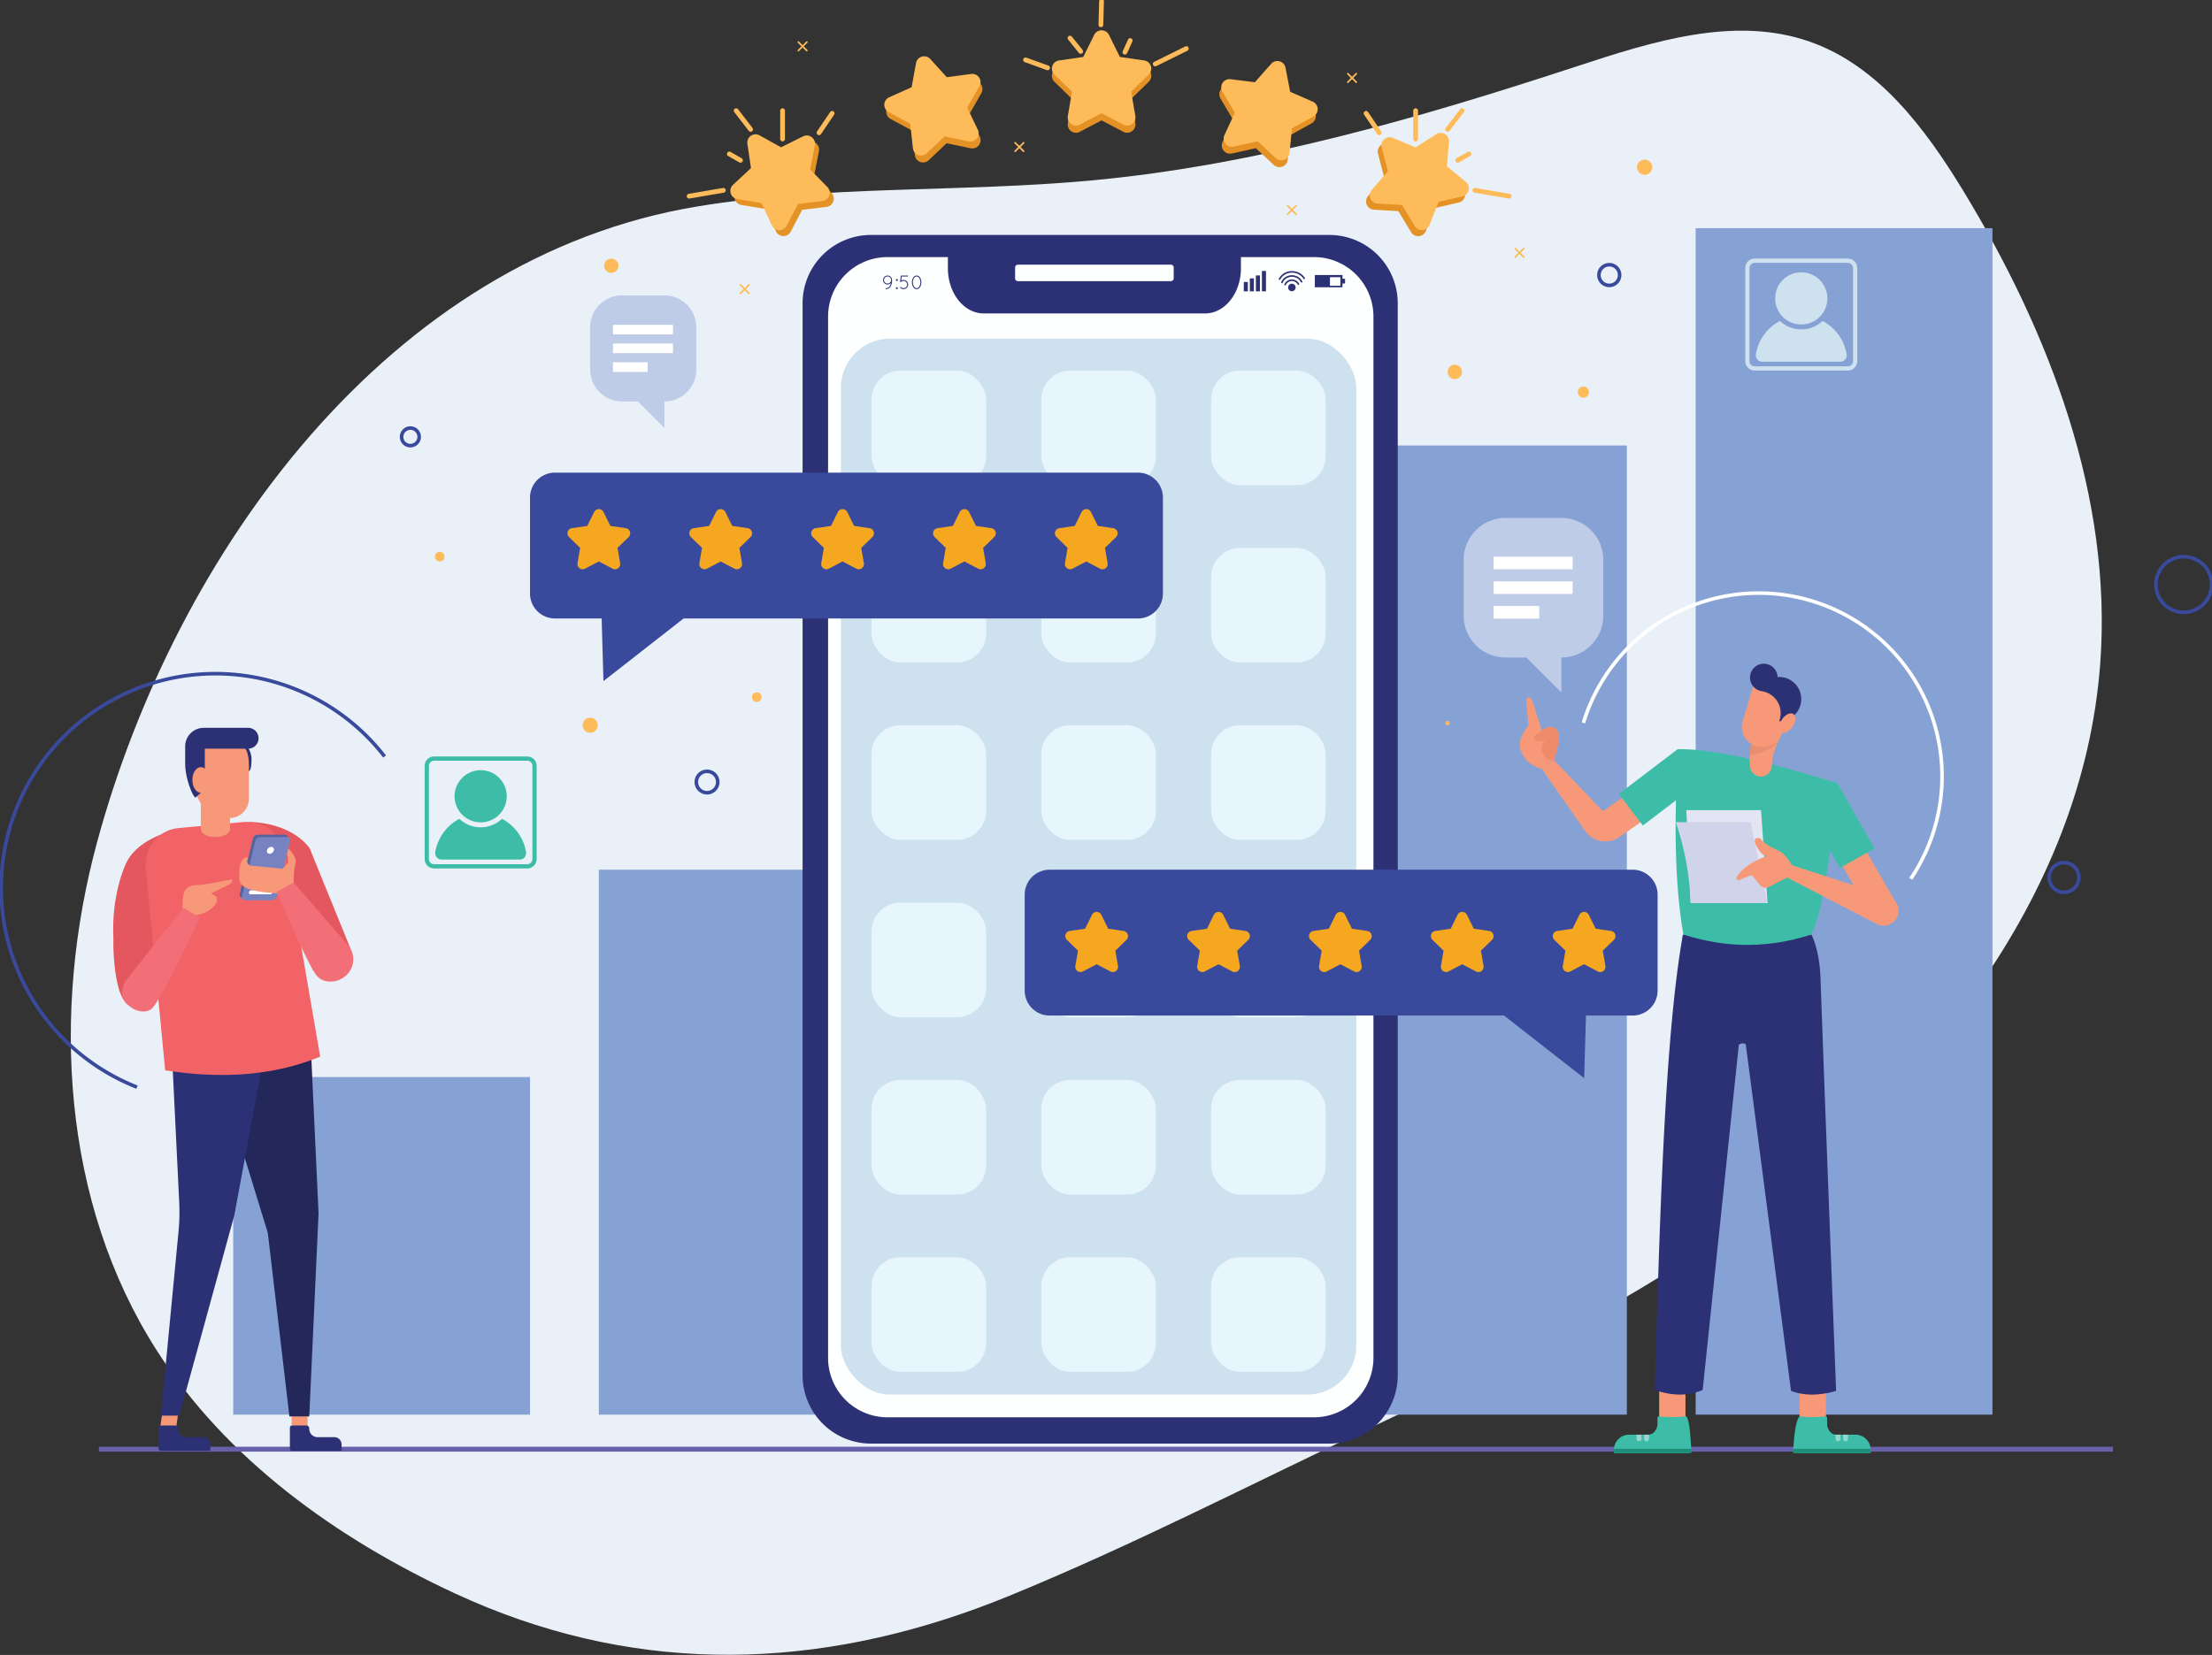 <svg width="1856" height="1389" xmlns="http://www.w3.org/2000/svg">
 <rect width="100%" height="100%" fill="#333333" stroke="none"/>
 <defs>
  <style>.cls-1{fill:#e9f0f7;}.cls-2{fill:#86a2d4;}.cls-3{fill:#2b3174;}.cls-4{fill:#feffff;}.cls-5{fill:#cee1ef;}.cls-6{fill:#e7f5fd;}.cls-12,.cls-30,.cls-31,.cls-32,.cls-7{fill:none;}.cls-7{stroke:#6860ab;stroke-width:4.112px;}.cls-30,.cls-31,.cls-7{stroke-miterlimit:10;}.cls-8{fill:#394a9d;}.cls-9{fill:#f5a720;}.cls-10{fill:#e49225;}.cls-11{fill:#fdbb5a;}.cls-12,.cls-32{stroke:#fdbb5a;stroke-linecap:round;stroke-linejoin:round;}.cls-12{stroke-width:4px;}.cls-13{fill:#3dbda7;}.cls-14{fill:#f79979;}.cls-15{fill:#e5575e;}.cls-16{fill:#23275a;}.cls-17{fill:#f16366;}.cls-18{fill:#f26f77;}.cls-19{fill:#56639c;}.cls-20{fill:#7783c0;}.cls-21{fill:#fff;}.cls-22{fill:#f79978;}.cls-23{fill:#e4e5f4;}.cls-24{fill:#d1d3eb;}.cls-25{fill:#e88e72;}.cls-26{fill:#ef8a6b;}.cls-27{fill:#1f8e78;}.cls-28{fill:#98d5cd;}.cls-29{fill:#becce8;}.cls-30{stroke:#394a9d;}.cls-30,.cls-31{stroke-width:3px;}.cls-31{stroke:#fff;}.cls-32{stroke-width:1.387px;}</style>
 </defs>
 <title>Artboard</title>
 <g>
  <title>background</title>
  <rect fill="none" id="canvas_background" height="1391" width="1858" y="-1" x="-1"/>
 </g>
 <g>
  <title>Layer 1</title>
  <g id="svg_173">
   <path id="svg_1" d="m818.752,1350.242c-145.879,53.051 -293.113,53.915 -437.139,-12.953c-99.042,-45.983 -191.631,-112.274 -250.366,-204.327c-79.198,-124.124 -88.311,-284.003 -49.793,-426.113c65.645,-242.196 244.094,-490.948 504.046,-533.638c109.061,-17.91 220.607,-11.557 330.654,-21.796c139.103,-12.943 274.346,-52.24 407.081,-95.815c63.308,-20.783 132.101,-42.655 195.018,-20.714c57.603,20.088 97.003,72.674 128.736,124.776c72.9,119.694 125.559,257.495 115.235,397.26c-14.577,197.339 -152.759,366.866 -315.476,479.464c-91.612,63.394 -192.247,112.516 -292.655,159.889c-101.677,47.972 -203.377,100.595 -307.544,143.225q-13.888,5.684 -27.795,10.743z" class="cls-1"/>
   <rect id="svg_2" height="283.35" width="249.025" y="903.952" x="195.692" class="cls-2"/>
   <rect id="svg_3" height="457.371" width="249.025" y="729.932" x="502.461" class="cls-2"/>
   <rect id="svg_4" height="813.402" width="249.025" y="373.9" x="1116" class="cls-2"/>
   <rect id="svg_5" height="636.241" width="249.025" y="551.061" x="809.231" class="cls-2"/>
   <rect id="svg_6" height="995.818" width="249.025" y="191.485" x="1422.77" class="cls-2"/>
   <path id="svg_7" d="m730.788,197.199l384.634,0a57.371,57.371 0 0 1 57.371,57.371l0,899.646a57.371,57.371 0 0 1 -57.371,57.371l-384.634,0a57.371,57.371 0 0 1 -57.371,-57.371l0,-899.647a57.371,57.371 0 0 1 57.371,-57.371z" class="cls-3"/>
   <path id="svg_8" d="m744.728,215.77l357.755,0a49.92,49.92 0 0 1 49.92,49.92l0,873.934a49.921,49.921 0 0 1 -49.921,49.921l-357.754,0a49.92,49.92 0 0 1 -49.92,-49.92l0,-873.935a49.92,49.92 0 0 1 49.92,-49.92z" class="cls-4"/>
   <path id="svg_9" d="m1041.203,209.906l0,15.26c0,20.93 -13.47,37.9 -30.08,37.9l-185.72,0c-16.61,0 -30.07,-16.97 -30.07,-37.9l0,-15.26a46.666,46.666 0 0 1 0.24,-4.76l245.39,0a46.52,46.52 0 0 1 0.24,4.76z" class="cls-3"/>
   <path id="svg_10" d="m854.096,222.147l128.338,0a2.363,2.363 0 0 1 2.363,2.363l0,9.089a2.363,2.363 0 0 1 -2.363,2.363l-128.338,0a2.363,2.363 0 0 1 -2.363,-2.363l0,-9.089a2.363,2.363 0 0 1 2.363,-2.363z" class="cls-4"/>
   <rect id="svg_11" height="7.856" width="3.4" y="236.657" x="1043.611" class="cls-3"/>
   <rect id="svg_12" height="10.873" width="3.401" y="233.64" x="1048.683" class="cls-3"/>
   <rect id="svg_13" height="13.345" width="3.4" y="231.168" x="1053.761" class="cls-3"/>
   <rect id="svg_14" height="17.101" width="3.401" y="227.412" x="1058.833" class="cls-3"/>
   <path id="svg_15" d="m1087.103,241.273a3.151,3.151 0 1 1 -3.148,-3.154a3.149,3.149 0 0 1 3.148,3.154z" class="cls-3"/>
   <path id="svg_16" d="m1078.848,239.206a5.571,5.571 0 0 1 10.026,-0.406a0.67,0.67 0 0 0 1.156,-0.676a6.917,6.917 0 0 0 -12.346,0.406c-0.376,0.777 0.788,1.458 1.164,0.677z" class="cls-3"/>
   <path id="svg_17" d="m1076.161,237.424a8.571,8.571 0 0 1 15.4,-0.6a0.67,0.67 0 0 0 1.156,-0.678a9.918,9.918 0 0 0 -17.72,0.6c-0.373,0.778 0.788,1.458 1.164,0.678l0,-0z" class="cls-3"/>
   <path id="svg_18" d="m1074.168,234.633c3.997,-7.522 15.003,-7.748 19.564,-0.632c0.467,0.726 1.633,0.053 1.161,-0.677c-5.086,-7.925 -17.393,-7.81 -21.889,0.632c-0.403,0.765 0.758,1.444 1.164,0.677z" class="cls-3"/>
   <polygon id="svg_19" points="1128.604,233.984 1126.428,233.984 1126.428,230.82 1103.224,230.82 1103.224,241.106 1126.428,241.106 1126.428,237.941 1128.604,237.941 1128.604,233.984 " class="cls-3"/>
   <rect id="svg_20" height="8.565" width="20.978" y="231.68" x="1104.324" class="cls-3"/>
   <rect id="svg_21" height="7.183" width="8.744" y="232.634" x="1115.914" class="cls-4"/>
   <path id="svg_22" d="m744.692,231.26a3.754,3.754 0 0 1 3.752,3.321a0.293,0.293 0 0 0 0.03,0.081c0.019,0.31 0.031,0.637 0.031,0.978a9.508,9.508 0 0 1 -1.087,4.543a4.718,4.718 0 0 1 -3.991,2.476l-0.019,0a0.386,0.386 0 0 1 -0.406,-0.376a0.417,0.417 0 0 1 0.395,-0.422a3.861,3.861 0 0 0 3.318,-2.068a7.317,7.317 0 0 0 0.812,-2.279a3.778,3.778 0 0 1 -6.59,-2.508a3.757,3.757 0 0 1 3.755,-3.745zm2.984,3.745a2.974,2.974 0 1 0 -2.984,2.963a2.955,2.955 0 0 0 2.984,-2.963z" class="cls-3"/>
   <path id="svg_23" d="m752.556,234.19a0.815,0.815 0 1 1 -0.813,0.815a0.81,0.81 0 0 1 0.813,-0.815zm0,6.84a0.814,0.814 0 1 1 -0.813,0.813a0.809,0.809 0 0 1 0.813,-0.813z" class="cls-3"/>
   <path id="svg_24" d="m755.378,241.535a0.401,0.401 0 0 1 0,-0.571a0.412,0.412 0 0 1 0.585,0a3.066,3.066 0 0 0 2.152,0.879a3.045,3.045 0 1 0 -2.152,-5.194a0.387,0.387 0 0 1 -0.566,0a0.233,0.233 0 0 1 -0.099,-0.13l0,-0.015a0.062,0.062 0 0 1 -0.017,-0.05a0.27,0.27 0 0 1 -0.019,-0.13a0.657,0.657 0 0 0 0.019,-0.081l0.552,-4.592a0.344,0.344 0 0 1 0.167,-0.294a0.356,0.356 0 0 1 0.258,-0.097l5.306,0a0.408,0.408 0 0 1 0.412,0.406a0.398,0.398 0 0 1 -0.412,0.408l-4.962,0l-0.412,3.388a3.851,3.851 0 0 1 1.943,-0.521a3.841,3.841 0 0 1 3.843,3.857a3.828,3.828 0 0 1 -1.126,2.736a3.958,3.958 0 0 1 -2.736,1.124a3.862,3.862 0 0 1 -2.736,-1.124z" class="cls-3"/>
   <path id="svg_25" d="m765.16,236.96a7.265,7.265 0 0 1 1.095,-3.99a3.228,3.228 0 0 1 5.698,0a7.408,7.408 0 0 1 1.109,3.99a7.318,7.318 0 0 1 -1.109,3.973a3.214,3.214 0 0 1 -5.698,0a7.178,7.178 0 0 1 -1.095,-3.973zm0.799,0a6.474,6.474 0 0 0 0.961,3.533a2.424,2.424 0 0 0 4.364,0a6.877,6.877 0 0 0 0,-7.067a2.424,2.424 0 0 0 -4.364,0a6.475,6.475 0 0 0 -0.961,3.534z" class="cls-3"/>
   <rect id="svg_26" rx="41.223" height="886.257" width="432.479" y="284.218" x="705.547" class="cls-5"/>
   <rect id="svg_27" rx="24.294" height="96.202" width="96.202" y="311.007" x="731.232" class="cls-6"/>
   <rect id="svg_28" rx="24.294" height="96.202" width="96.202" y="311.007" x="873.686" class="cls-6"/>
   <rect id="svg_29" rx="24.294" height="96.202" width="96.202" y="311.007" x="1016.139" class="cls-6"/>
   <rect id="svg_30" rx="24.294" height="96.202" width="96.202" y="459.848" x="731.232" class="cls-6"/>
   <rect id="svg_31" rx="24.294" height="96.202" width="96.202" y="459.848" x="873.686" class="cls-6"/>
   <rect id="svg_32" rx="24.294" height="96.202" width="96.202" y="459.848" x="1016.139" class="cls-6"/>
   <rect id="svg_33" rx="24.294" height="96.202" width="96.202" y="608.689" x="731.232" class="cls-6"/>
   <rect id="svg_34" rx="24.294" height="96.202" width="96.202" y="608.689" x="873.686" class="cls-6"/>
   <rect id="svg_35" rx="24.294" height="96.202" width="96.202" y="608.689" x="1016.139" class="cls-6"/>
   <rect id="svg_36" rx="24.294" height="96.202" width="96.202" y="757.53" x="731.232" class="cls-6"/>
   <rect id="svg_37" rx="24.294" height="96.202" width="96.202" y="757.53" x="873.686" class="cls-6"/>
   <rect id="svg_38" rx="24.294" height="96.202" width="96.202" y="757.53" x="1016.139" class="cls-6"/>
   <rect id="svg_39" rx="24.294" height="96.202" width="96.202" y="906.371" x="731.232" class="cls-6"/>
   <rect id="svg_40" rx="24.294" height="96.202" width="96.202" y="906.371" x="873.686" class="cls-6"/>
   <rect id="svg_41" rx="24.294" height="96.202" width="96.202" y="906.371" x="1016.139" class="cls-6"/>
   <rect id="svg_42" rx="24.294" height="96.202" width="96.202" y="1055.212" x="731.232" class="cls-6"/>
   <rect id="svg_43" rx="24.294" height="96.202" width="96.202" y="1055.212" x="873.686" class="cls-6"/>
   <rect id="svg_44" rx="24.294" height="96.202" width="96.202" y="1055.212" x="1016.139" class="cls-6"/>
   <line id="svg_45" y2="1216.302" x2="1772.946" y1="1216.302" x1="82.946" class="cls-7"/>
   <path id="svg_46" d="m975.767,417.604l0,80.53a20.931,20.931 0 0 1 -20.93,20.94l-381.25,0l-67.25,52.57l-1.51,-52.57l-39.18,0a20.931,20.931 0 0 1 -20.93,-20.94l0,-80.53a20.929,20.929 0 0 1 20.93,-20.93l489.19,0a20.929,20.929 0 0 1 20.93,20.93z" class="cls-8"/>
   <path id="svg_47" d="m859.778,750.862l0,80.53a20.931,20.931 0 0 0 20.93,20.94l381.25,0l67.25,52.57l1.51,-52.57l39.18,0a20.931,20.931 0 0 0 20.93,-20.94l0,-80.53a20.929,20.929 0 0 0 -20.93,-20.93l-489.19,0a20.929,20.929 0 0 0 -20.93,20.93z" class="cls-8"/>
   <path id="svg_48" d="m506.388,429.734l5.761,11.674l12.883,1.872a4.379,4.379 0 0 1 2.427,7.469l-9.322,9.087l2.201,12.831a4.379,4.379 0 0 1 -6.354,4.616l-11.523,-6.058l-11.523,6.058a4.379,4.379 0 0 1 -6.354,-4.616l2.201,-12.831l-9.322,-9.087a4.379,4.379 0 0 1 2.427,-7.469l12.883,-1.872l5.761,-11.674a4.379,4.379 0 0 1 7.854,0z" class="cls-9"/>
   <path id="svg_49" d="m608.638,429.734l5.761,11.674l12.883,1.872a4.379,4.379 0 0 1 2.427,7.469l-9.322,9.087l2.201,12.831a4.379,4.379 0 0 1 -6.354,4.616l-11.523,-6.058l-11.523,6.058a4.379,4.379 0 0 1 -6.354,-4.616l2.201,-12.831l-9.322,-9.087a4.379,4.379 0 0 1 2.427,-7.469l12.883,-1.872l5.761,-11.674a4.379,4.379 0 0 1 7.854,0z" class="cls-9"/>
   <path id="svg_50" d="m710.888,429.734l5.761,11.674l12.883,1.872a4.379,4.379 0 0 1 2.427,7.469l-9.322,9.087l2.201,12.831a4.379,4.379 0 0 1 -6.354,4.616l-11.523,-6.058l-11.523,6.058a4.379,4.379 0 0 1 -6.354,-4.616l2.201,-12.831l-9.322,-9.087a4.379,4.379 0 0 1 2.427,-7.469l12.883,-1.872l5.761,-11.674a4.379,4.379 0 0 1 7.854,0z" class="cls-9"/>
   <path id="svg_51" d="m813.138,429.734l5.761,11.674l12.883,1.872a4.379,4.379 0 0 1 2.427,7.469l-9.322,9.087l2.201,12.831a4.379,4.379 0 0 1 -6.354,4.616l-11.523,-6.058l-11.523,6.058a4.379,4.379 0 0 1 -6.354,-4.616l2.201,-12.831l-9.322,-9.087a4.379,4.379 0 0 1 2.427,-7.469l12.883,-1.872l5.761,-11.674a4.379,4.379 0 0 1 7.854,0z" class="cls-9"/>
   <path id="svg_52" d="m915.388,429.734l5.761,11.674l12.883,1.872a4.379,4.379 0 0 1 2.427,7.469l-9.322,9.087l2.201,12.831a4.379,4.379 0 0 1 -6.354,4.616l-11.523,-6.058l-11.523,6.058a4.379,4.379 0 0 1 -6.354,-4.616l2.201,-12.831l-9.322,-9.087a4.379,4.379 0 0 1 2.427,-7.469l12.883,-1.872l5.761,-11.674a4.379,4.379 0 0 1 7.854,0z" class="cls-9"/>
   <path id="svg_53" d="m924.084,767.791l5.761,11.674l12.883,1.872a4.379,4.379 0 0 1 2.427,7.469l-9.322,9.087l2.201,12.831a4.379,4.379 0 0 1 -6.354,4.616l-11.523,-6.058l-11.523,6.058a4.379,4.379 0 0 1 -6.354,-4.616l2.201,-12.831l-9.322,-9.087a4.379,4.379 0 0 1 2.427,-7.469l12.883,-1.872l5.761,-11.674a4.379,4.379 0 0 1 7.853,0z" class="cls-9"/>
   <path id="svg_54" d="m1026.334,767.791l5.761,11.674l12.883,1.872a4.379,4.379 0 0 1 2.427,7.469l-9.322,9.087l2.201,12.831a4.379,4.379 0 0 1 -6.354,4.616l-11.523,-6.058l-11.523,6.058a4.379,4.379 0 0 1 -6.354,-4.616l2.201,-12.831l-9.322,-9.087a4.379,4.379 0 0 1 2.427,-7.469l12.883,-1.872l5.761,-11.674a4.379,4.379 0 0 1 7.854,0z" class="cls-9"/>
   <path id="svg_55" d="m1128.584,767.791l5.761,11.674l12.883,1.872a4.379,4.379 0 0 1 2.427,7.469l-9.322,9.087l2.201,12.831a4.379,4.379 0 0 1 -6.354,4.616l-11.523,-6.058l-11.523,6.058a4.379,4.379 0 0 1 -6.354,-4.616l2.201,-12.831l-9.322,-9.087a4.379,4.379 0 0 1 2.427,-7.469l12.883,-1.872l5.761,-11.674a4.379,4.379 0 0 1 7.854,0z" class="cls-9"/>
   <path id="svg_56" d="m1230.834,767.791l5.761,11.674l12.883,1.872a4.379,4.379 0 0 1 2.427,7.469l-9.322,9.087l2.201,12.831a4.379,4.379 0 0 1 -6.354,4.616l-11.523,-6.058l-11.523,6.058a4.379,4.379 0 0 1 -6.354,-4.616l2.201,-12.831l-9.322,-9.087a4.379,4.379 0 0 1 2.427,-7.469l12.883,-1.872l5.761,-11.674a4.379,4.379 0 0 1 7.854,0z" class="cls-9"/>
   <path id="svg_57" d="m1333.084,767.791l5.761,11.674l12.883,1.872a4.379,4.379 0 0 1 2.427,7.469l-9.322,9.087l2.201,12.831a4.379,4.379 0 0 1 -6.354,4.616l-11.523,-6.058l-11.523,6.058a4.379,4.379 0 0 1 -6.354,-4.616l2.201,-12.831l-9.322,-9.087a4.379,4.379 0 0 1 2.427,-7.469l12.883,-1.872l5.761,-11.674a4.379,4.379 0 0 1 7.854,0z" class="cls-9"/>
   <path id="svg_58" d="m640.739,118.54l18.029,10.01l18.467,-9.177a6.937,6.937 0 0 1 9.895,7.54l-3.949,20.24l14.435,14.727a6.937,6.937 0 0 1 -4.113,11.741l-20.47,2.499l-9.546,18.279a6.937,6.937 0 0 1 -12.437,-0.284l-8.702,-18.696l-20.335,-3.43a6.937,6.937 0 0 1 -3.574,-11.916l15.091,-14.054l-3.022,-20.399a6.937,6.937 0 0 1 10.229,-7.081z" class="cls-10"/>
   <path id="svg_59" d="m782.217,55.293l13.841,15.287l20.44,-2.736a6.937,6.937 0 0 1 6.937,10.327l-10.262,17.887l8.918,18.594a6.937,6.937 0 0 1 -7.678,9.789l-20.183,-4.232l-14.928,14.227a6.937,6.937 0 0 1 -11.682,-4.277l-2.212,-20.503l-18.144,-9.801a6.937,6.937 0 0 1 0.458,-12.432l18.816,-8.44l3.715,-20.284a6.937,6.937 0 0 1 11.965,-3.406z" class="cls-10"/>
   <path id="svg_60" d="m930.517,35.296l9.127,18.492l20.407,2.965a6.937,6.937 0 0 1 3.844,11.832l-14.767,14.394l3.486,20.325a6.937,6.937 0 0 1 -10.065,7.312l-18.253,-9.596l-18.253,9.596a6.937,6.937 0 0 1 -10.065,-7.312l3.486,-20.325l-14.767,-14.394a6.937,6.937 0 0 1 3.844,-11.832l20.407,-2.965l9.127,-18.492a6.937,6.937 0 0 1 12.441,0z" class="cls-10"/>
   <path id="svg_61" d="m1077.035,62.617l3.935,20.243l18.906,8.235a6.937,6.937 0 0 1 0.593,12.426l-18.036,9.998l-1.989,20.526a6.937,6.937 0 0 1 -11.635,4.404l-15.082,-14.064l-20.136,4.451a6.937,6.937 0 0 1 -7.784,-9.705l8.715,-18.69l-10.455,-17.775a6.937,6.937 0 0 1 6.824,-10.402l20.468,2.513l13.674,-15.436a6.937,6.937 0 0 1 12.001,3.276z" class="cls-10"/>
   <path id="svg_62" d="m1212.665,124.187l-1.757,20.547l15.93,13.096a6.937,6.937 0 0 1 -2.831,12.114l-20.084,4.678l-7.532,19.197a6.937,6.937 0 0 1 -12.396,1.051l-10.656,-17.656l-20.585,-1.231a6.937,6.937 0 0 1 -4.83,-11.465l13.499,-15.59l-5.19,-19.958a6.937,6.937 0 0 1 9.411,-8.136l18.998,8.02l17.377,-11.103a6.937,6.937 0 0 1 10.646,6.436z" class="cls-10"/>
   <path id="svg_63" d="m637.324,113.607l18.029,10.01l18.467,-9.177a6.937,6.937 0 0 1 9.895,7.54l-3.949,20.24l14.435,14.727a6.937,6.937 0 0 1 -4.113,11.741l-20.47,2.499l-9.546,18.279a6.937,6.937 0 0 1 -12.437,-0.284l-8.702,-18.696l-20.335,-3.43a6.937,6.937 0 0 1 -3.574,-11.916l15.091,-14.054l-3.022,-20.399a6.937,6.937 0 0 1 10.229,-7.081z" class="cls-11"/>
   <path id="svg_64" d="m780.574,49.522l13.841,15.287l20.44,-2.736a6.937,6.937 0 0 1 6.937,10.327l-10.262,17.887l8.918,18.594a6.937,6.937 0 0 1 -7.678,9.789l-20.183,-4.232l-14.928,14.227a6.937,6.937 0 0 1 -11.682,-4.277l-2.212,-20.503l-18.144,-9.801a6.937,6.937 0 0 1 0.458,-12.432l18.816,-8.44l3.715,-20.284a6.937,6.937 0 0 1 11.965,-3.406z" class="cls-11"/>
   <path id="svg_65" d="m930.517,29.296l9.127,18.492l20.407,2.965a6.937,6.937 0 0 1 3.844,11.832l-14.767,14.394l3.486,20.325a6.937,6.937 0 0 1 -10.065,7.312l-18.253,-9.596l-18.253,9.596a6.937,6.937 0 0 1 -10.065,-7.312l3.486,-20.325l-14.767,-14.394a6.937,6.937 0 0 1 3.844,-11.832l20.407,-2.965l9.127,-18.492a6.937,6.937 0 0 1 12.441,0z" class="cls-11"/>
   <path id="svg_66" d="m1078.615,56.829l3.935,20.243l18.906,8.235a6.937,6.937 0 0 1 0.593,12.426l-18.036,9.998l-1.989,20.526a6.937,6.937 0 0 1 -11.635,4.404l-15.082,-14.064l-20.136,4.451a6.937,6.937 0 0 1 -7.784,-9.705l8.715,-18.69l-10.455,-17.775a6.937,6.937 0 0 1 6.824,-10.402l20.468,2.513l13.674,-15.436a6.937,6.937 0 0 1 12.001,3.276z" class="cls-11"/>
   <path id="svg_67" d="m1215.769,119.053l-1.757,20.547l15.93,13.096a6.937,6.937 0 0 1 -2.831,12.114l-20.084,4.678l-7.532,19.197a6.937,6.937 0 0 1 -12.396,1.051l-10.656,-17.656l-20.585,-1.231a6.937,6.937 0 0 1 -4.83,-11.465l13.499,-15.59l-5.19,-19.958a6.937,6.937 0 0 1 9.411,-8.136l18.998,8.02l17.377,-11.103a6.937,6.937 0 0 1 10.646,6.436z" class="cls-11"/>
   <line id="svg_68" y2="92.872" x2="1226.742" y1="108.584" x1="1214.632" class="cls-12"/>
   <line id="svg_69" y2="164.651" x2="1266.213" y1="159.717" x1="1237.507" class="cls-12"/>
   <line id="svg_70" y2="129.217" x2="1232.478" y1="134.533" x1="1223.154" class="cls-12"/>
   <line id="svg_71" y2="95.129" x2="1146.22" y1="111.43" x1="1157.22" class="cls-12"/>
   <line id="svg_72" y2="92.872" x2="1187.796" y1="116.645" x1="1187.796" class="cls-12"/>
   <line id="svg_73" y2="1" x2="924.253" y1="20.831" x1="923.718" class="cls-12"/>
   <line id="svg_74" y2="40.77" x2="995.423" y1="53.687" x1="969.317" class="cls-12"/>
   <line id="svg_75" y2="33.997" x2="948.291" y1="43.785" x1="943.886" class="cls-12"/>
   <line id="svg_76" y2="50.242" x2="860.502" y1="56.939" x1="878.991" class="cls-12"/>
   <line id="svg_77" y2="31.934" x2="897.776" y1="43.148" x1="906.775" class="cls-12"/>
   <line id="svg_78" y2="92.872" x2="617.69" y1="108.584" x1="629.801" class="cls-12"/>
   <line id="svg_79" y2="164.651" x2="578.22" y1="159.717" x1="606.926" class="cls-12"/>
   <line id="svg_80" y2="129.217" x2="611.955" y1="134.533" x1="621.279" class="cls-12"/>
   <line id="svg_81" y2="95.129" x2="698.213" y1="111.43" x1="687.213" class="cls-12"/>
   <line id="svg_82" y2="92.872" x2="656.636" y1="116.645" x1="656.636" class="cls-12"/>
   <circle id="svg_83" r="21.906" cy="668.306" cx="403.307" class="cls-13"/>
   <path id="svg_84" d="m436.103,721.439l-65.59,0a5.364,5.364 0 0 1 -5.287,-6.229a38.616,38.616 0 0 1 20.215,-27.971a26.016,26.016 0 0 0 35.729,0a38.605,38.605 0 0 1 20.22,27.971a5.364,5.364 0 0 1 -5.287,6.229z" class="cls-13"/>
   <path id="svg_85" d="m442.399,728.872l-78.182,0a7.905,7.905 0 0 1 -7.896,-7.896l0,-78.182a7.905,7.905 0 0 1 7.896,-7.896l78.182,0a7.905,7.905 0 0 1 7.896,7.896l0,78.182a7.905,7.905 0 0 1 -7.896,7.896zm-78.182,-90.405a4.332,4.332 0 0 0 -4.327,4.328l0,78.182a4.332,4.332 0 0 0 4.327,4.327l78.182,0a4.333,4.333 0 0 0 4.327,-4.327l0,-78.182a4.333,4.333 0 0 0 -4.327,-4.328l-78.182,0z" class="cls-13"/>
   <circle id="svg_86" r="21.906" cy="250.441" cx="1511.366" class="cls-5"/>
   <path id="svg_87" d="m1544.161,303.575l-65.59,0a5.364,5.364 0 0 1 -5.287,-6.229a38.616,38.616 0 0 1 20.215,-27.971a26.016,26.016 0 0 0 35.729,0a38.605,38.605 0 0 1 20.22,27.971a5.364,5.364 0 0 1 -5.287,6.229z" class="cls-5"/>
   <path id="svg_88" d="m1550.457,311.007l-78.182,0a7.905,7.905 0 0 1 -7.896,-7.896l0,-78.182a7.905,7.905 0 0 1 7.896,-7.896l78.182,0a7.905,7.905 0 0 1 7.896,7.896l0,78.182a7.905,7.905 0 0 1 -7.896,7.896zm-78.182,-90.405a4.332,4.332 0 0 0 -4.327,4.328l0,78.182a4.332,4.332 0 0 0 4.327,4.327l78.182,0a4.333,4.333 0 0 0 4.327,-4.327l0,-78.182a4.333,4.333 0 0 0 -4.327,-4.328l-78.182,0z" class="cls-5"/>
   <rect id="svg_89" height="13.706" width="13.406" y="1185.416" x="244.703" class="cls-14"/>
   <polygon id="svg_90" points="147.685,1199.029 134.279,1199.029 136.221,1185.574 149.627,1185.574 147.685,1199.029 " class="cls-14"/>
   <path id="svg_91" d="m209.118,689.918s33.318,-0.799 50.652,21.868l34.248,84.231l-31.428,18.179l-32.819,-79.744l-20.652,-44.534z" class="cls-15"/>
   <path id="svg_92" d="m206.07,626.085l-6.302,0l0,21.257l8.536,0c2.751,0 2.751,-8.08 2.751,-10.888c0,-2.753 -2.232,-10.369 -4.985,-10.369z" class="cls-3"/>
   <path id="svg_93" d="m134.958,700.507s-22.423,7.525 -29.605,25.069c0,0 -12.064,24.868 -10.213,62.247c0,0 -0.74,24.426 4.811,42.931c0,0 2.689,9.36 7.571,12.768l16.115,-19.8l11.32,-26.277l0,-96.938z" class="cls-15"/>
   <polygon id="svg_94" points="267.293,1018.229 259.493,1188.779 242.833,1188.779 224.713,1034.769 180.433,890.569 261.083,884.839 267.293,1018.229 " class="cls-16"/>
   <path id="svg_95" d="m144.685,892.568l76.649,-5.727l-24.788,133.391l-46.134,167.918l-15.453,0l15.013,-156.381a178.533,178.533 0 0 0 0.44,-22.025l-5.727,-117.175z" class="cls-3"/>
   <path id="svg_96" d="m138.6,898.3c48.558,7.623 92.108,4.223 130.069,-11.477l-29.223,-169.491a33.13,33.13 0 0 0 -35.723,-27.358l-53.947,5.03a30.472,30.472 0 0 0 -27.504,33.253l16.328,170.043z" class="cls-17"/>
   <path id="svg_97" d="m153.437,766.452s-1.333,-15.667 2.333,-20s10.882,-3.667 10.882,-3.667s6.043,-0.333 27.747,-4.667c0,0 2.037,2.667 -3.63,5l-13.624,6.667l3.957,2.5s2.667,3.5 -0.333,6.5c0,0 -4.667,8.824 -20.667,9.912l-6.667,-2.245z" class="cls-14"/>
   <path id="svg_98" d="m103.622,838.563c5.171,9.436 18.508,13.976 24.636,7.042c8.769,-9.92 39.394,-75.636 39.394,-75.636l-13.867,-8.194l-48.283,61.576s-5.551,8.512 -1.881,15.211z" class="cls-18"/>
   <path id="svg_99" d="m192.996,661.263l-24.505,0l-0,34.237c0,9.344 24.505,9.344 24.505,0l0,-34.237z" class="cls-14"/>
   <path id="svg_100" d="m226.064,753.608l-22.318,0a2.622,2.622 0 0 1 -2.613,-3.432l11.027,-46.238a4.623,4.623 0 0 1 4.25,-3.432l22.318,0a2.622,2.622 0 0 1 2.613,3.432l-11.027,46.238a4.623,4.623 0 0 1 -4.25,3.432z" class="cls-19"/>
   <path id="svg_101" d="m228.064,755.608l-22.318,0a2.622,2.622 0 0 1 -2.613,-3.432l11.027,-46.238a4.623,4.623 0 0 1 4.25,-3.432l22.318,0a2.622,2.622 0 0 1 2.613,3.432l-11.027,46.238a4.623,4.623 0 0 1 -4.25,3.432z" class="cls-20"/>
   <ellipse id="svg_102" transform="rotate(-41.6 -739.975,74.954) " ry="2.554" rx="3.24" cy="1194.532" cx="-441.019" class="cls-21"/>
   <path id="svg_103" d="m226.701,750.591l-16.584,0a1.28,1.28 0 0 1 -1.275,-1.675l0,0a2.256,2.256 0 0 1 2.074,-1.675l16.584,0a1.28,1.28 0 0 1 1.275,1.675l0,0a2.256,2.256 0 0 1 -2.074,1.675z" class="cls-21"/>
   <path id="svg_104" d="m207.892,719.64l-0.497,2.083a3.942,3.942 0 0 0 3.464,4.84l26.41,2.495l4.611,-5.225l-1.074,-7.269l1.074,-4.502s7.88,7.282 6.064,12.864s-1.574,17.959 -1.574,17.959l-11.164,6.917s-18.42,-0.141 -28.72,-4.576a9.673,9.673 0 0 1 -5.772,-10.248s-0.679,-16.362 7.178,-15.336z" class="cls-14"/>
   <path id="svg_105" d="m192.55,686.565l0,0a29.443,29.443 0 0 1 -29.443,-29.443l0,-31.798l35.668,0c7.739,0 10.095,6.131 10.095,18.675l0,26.246a16.32,16.32 0 0 1 -16.32,16.32z" class="cls-14"/>
   <path id="svg_106" d="m216.945,619.604a8.731,8.731 0 0 1 -8.749,8.749l-36.341,0l0,33.985l-7.749,7c-2.194,0 -8.739,-16.085 -8.739,-28.199l0,-14.644a15.636,15.636 0 0 1 15.64,-15.64l37.189,0a8.748,8.748 0 0 1 8.749,8.749z" class="cls-3"/>
   <ellipse id="svg_107" ry="10.768" rx="7.066" cy="654.599" cx="168.491" class="cls-14"/>
   <path id="svg_108" d="m265.14,818.082c5.936,8.202 18.768,7.16 25.927,0a18.333,18.333 0 0 0 0,-25.927l-44.63,-51.37l-14.333,7.667c12.035,27.839 26.628,60.775 33.036,69.63z" class="cls-18"/>
   <path id="svg_109" d="m286.585,1212.322l0,5.365l-41.482,0a1.87,1.87 0 0 1 -1.87,-1.87l0,-17.547a1.881,1.881 0 0 1 1.881,-1.881l11.995,0a2.37,2.37 0 0 1 2.37,2.37l0,0.47a6.969,6.969 0 0 0 6.969,6.969l14.013,0a6.124,6.124 0 0 1 6.124,6.124z" class="cls-3"/>
   <path id="svg_110" d="m176.435,1212.322l0,5.365l-41.482,0a1.87,1.87 0 0 1 -1.87,-1.87l0,-17.547a1.881,1.881 0 0 1 1.881,-1.881l11.995,0a2.37,2.37 0 0 1 2.37,2.37l0,0.47a6.969,6.969 0 0 0 6.969,6.969l14.013,0a6.124,6.124 0 0 1 6.124,6.124z" class="cls-3"/>
   <rect id="svg_111" transform="rotate(-180 3114.078,2753.292) " height="38.278" width="22.065" y="4313.745" x="4696.111" class="cls-22"/>
   <rect id="svg_112" transform="rotate(-180 2878.404,2753.292) " height="38.278" width="22.065" y="4313.745" x="4342.601" class="cls-22"/>
   <path id="svg_113" transform="rotate(149.993 3560.933,913.838) " d="m5200.571,2021.904l0,0a11.73,11.73 0 0 1 11.73,11.73l0,65.571a0,0 0 0 1 0,0l-23.46,0a0,0 0 0 1 0,0l0,-65.571a11.73,11.73 0 0 1 11.73,-11.73z" class="cls-22"/>
   <path id="svg_114" d="m1412.058,784.329l107.811,0s6.771,12.359 7.622,36.272c4.426,124.427 13.127,346.778 13.127,346.778c-13.411,3.838 -26.141,4.399 -37.842,0l-37.969,-290.893a4.487,4.487 0 0 0 -5.851,0.599l-30.318,289.522c-12.667,5.418 -26.123,4.888 -40.158,0c4.433,-156.101 8.868,-299.199 23.579,-382.278z" class="cls-3"/>
   <path id="svg_115" d="m1407.821,628.877c34.566,-1.392 101.166,18.26 134.089,28.534c-5.407,55.519 -11.647,105.36 -22.041,126.917c-33.887,10.939 -69.452,12.299 -107.408,0c-7.488,-42.322 -7.782,-96.142 -4.64,-155.452z" class="cls-13"/>
   <path id="svg_116" d="m1293.647,645.237s36.744,52.74 37.018,53.087a20.812,20.812 0 0 0 28.207,4.131l30.62,-21.315l-14.698,-21.114l-29.907,20.822l-41.114,-42.996l-10.127,7.385z" class="cls-22"/>
   <rect id="svg_117" transform="rotate(142.722 3205.146,621.887) " height="33.297" width="62.429" y="1671.822" x="4639.199" class="cls-13"/>
   <polygon id="svg_118" points="1414.933,679.964 1477.6,679.964 1483.085,757.961 1418.589,757.961 1414.933,679.964 " class="cls-23"/>
   <path id="svg_119" d="m1406.097,690.018l62.668,0l14.32,67.943l-64.496,0a239.674,239.674 0 0 0 -12.492,-67.943z" class="cls-24"/>
   <rect id="svg_120" transform="rotate(60.412 1701.21,-1253.825) " height="33.297" width="62.43" y="-171.429" x="3284.895" class="cls-13"/>
   <path id="svg_121" d="m1499.225,736.351l76.634,39.756a12.562,12.562 0 0 0 16.125,-6.911l0,0a12.565,12.565 0 0 0 -7.082,-16.535l-81.442,-26.524l-4.235,10.215z" class="cls-22"/>
   <path id="svg_122" d="m1503.46,726.136s-5.273,-9.791 -11.444,-12.353c-11.742,-4.875 -14.929,-10.054 -14.929,-10.054s-8.157,-2.742 -3.165,6.703s9.162,7.922 9.162,7.922s-18.489,5.484 -25.802,17.671c0,0 -1.523,4.57 3.961,1.828a65.347,65.347 0 0 1 8.632,-3.34l7.516,9.129s3.351,3.351 8.226,0l17.843,-9.14l0,-8.365z" class="cls-22"/>
   <path id="svg_123" d="m1499.226,606.868c-7.08,16.6 -11.65,21.33 -12.63,35.65a9.096,9.096 0 0 1 -16.17,5.86a9.296,9.296 0 0 1 -2.07,-5.86c-0.44,-5.18 -0.44,-4.05 -0.11,-8.69a98.996,98.996 0 0 1 1.92,-13.66c0.54,-2.6 1.16,-5.13 1.84,-7.63l27.22,-5.67z" class="cls-22"/>
   <path id="svg_124" d="m1491.846,621.148c-3.76,8.08 -16.58,11.43 -23.6,12.68a98.996,98.996 0 0 1 1.92,-13.66l21.68,0.98z" class="cls-25"/>
   <path id="svg_125" d="m1293.647,613.24s7.337,-5.789 11.907,-1.523c5.993,5.594 -1.78,26.135 -1.78,26.135l-10.127,7.385s-13.926,-2.521 -17.952,-16.43c-2.742,-9.474 6.703,-19.768 6.703,-19.768l-1.828,-21.697s2.437,-6.703 5.789,3.047s7.288,22.851 7.288,22.851z" class="cls-22"/>
   <path id="svg_126" d="m1294.89,633.044c-4.424,-8.06 2.375,-11.958 2.375,-11.958c-10.501,4.051 -10.602,-2.666 -10.602,-2.666l6.983,-5.18s7.337,-5.789 11.907,-1.523c5.993,5.594 -1.78,26.135 -1.78,26.135c-4.037,1.157 -7.526,-0.99 -8.884,-4.808z" class="cls-26"/>
   <path id="svg_127" d="m1475.298,626.747l0,0a17.214,17.214 0 0 0 20.258,-13.5l7.505,-37.493l-30.174,-6.04l-11.09,36.776a17.214,17.214 0 0 0 13.5,20.258z" class="cls-22"/>
   <path id="svg_128" d="m1470.295,575.061a11.387,11.387 0 0 0 5.413,4.346c-0.072,0.172 2.223,0.631 3.459,0.879a18.592,18.592 0 0 1 14.563,21.875a17.894,17.894 0 0 1 -0.933,3.169a18.582,18.582 0 0 0 3.638,-36.801a18.893,18.893 0 0 0 -4.951,-0.32a11.572,11.572 0 1 0 -21.189,6.851l0,0z" class="cls-3"/>
   <ellipse id="svg_129" transform="rotate(-56.124 -217.261,1347.25) " ry="5.399" rx="9.146" cy="2360.012" cx="1354.429" class="cls-22"/>
   <path id="svg_130" d="m1569.593,1216.854l0,2.833l-61.904,0a3.063,3.063 0 0 1 -3.008,-3.643c1.057,-17.552 3.012,-24.481 5.298,-27.507c7.206,1.257 16.162,0.835 21.656,0.183a1.258,1.258 0 0 1 1.408,1.254l0,5.218a8.09,8.09 0 0 0 0.165,1.645a8.489,8.489 0 0 0 0.64,2.066c1.408,3.071 3.515,5.21 7.116,5.21l15.886,0a12.713,12.713 0 0 1 12.687,11.846a7.136,7.136 0 0 1 0.055,0.896z" class="cls-13"/>
   <path id="svg_131" d="m1569.593,1216.854l0,2.833l-63.749,0a1.865,1.865 0 0 1 -1.865,-1.865l0,0a1.865,1.865 0 0 1 1.865,-1.865l63.694,0a7.136,7.136 0 0 1 0.055,0.896z" class="cls-27"/>
   <path id="svg_132" d="m1540.137,1204.112l4.107,0a0,0 0 0 1 0,0l0,3.457a2.054,2.054 0 0 1 -2.054,2.054l0,0a2.054,2.054 0 0 1 -2.054,-2.054l0,-3.457a0,0 0 0 1 0,0z" class="cls-28"/>
   <path id="svg_133" d="m1546.48,1204.112l4.107,0a0,0 0 0 1 0,0l0,3.457a2.054,2.054 0 0 1 -2.054,2.054l0,0a2.054,2.054 0 0 1 -2.054,-2.054l0,-3.457a0,0 0 0 1 0,0z" class="cls-28"/>
   <path id="svg_134" d="m1354.158,1216.854l0,2.833l61.904,0a3.063,3.063 0 0 0 3.008,-3.643c-1.057,-17.552 -2.012,-24.481 -4.298,-27.507c-7.206,1.257 -17.162,0.835 -22.656,0.183a1.258,1.258 0 0 0 -1.408,1.254l0,5.218a8.09,8.09 0 0 1 -0.165,1.645a8.489,8.489 0 0 1 -0.64,2.066c-1.408,3.071 -3.515,5.21 -7.116,5.21l-15.886,0a12.713,12.713 0 0 0 -12.687,11.846a7.136,7.136 0 0 0 -0.055,0.896z" class="cls-13"/>
   <path id="svg_135" d="m1354.158,1216.854l0,2.833l63.749,0a1.865,1.865 0 0 0 1.865,-1.865l0,0a1.865,1.865 0 0 0 -1.865,-1.865l-63.694,0a7.136,7.136 0 0 0 -0.055,0.896z" class="cls-27"/>
   <path id="svg_136" transform="rotate(-180 2835.175,2819.627) " d="m4288.789,4429.631l0,0a2.054,2.054 0 0 1 2.054,2.054l0,3.457a0,0 0 0 1 0,0l-4.107,0a0,0 0 0 1 0,0l0,-3.457a2.054,2.054 0 0 1 2.054,-2.054z" class="cls-28"/>
   <path id="svg_137" transform="rotate(180 2822.489,2819.627) " d="m4269.76,4429.631l0,0a2.054,2.054 0 0 1 2.054,2.054l0,3.457a0,0 0 0 1 0,0l-4.107,0a0,0 0 0 1 0,0l0,-3.457a2.054,2.054 0 0 1 2.054,-2.054z" class="cls-28"/>
   <path id="svg_138" d="m1310.085,434.702l-46.842,0a35.149,35.149 0 0 0 -35.149,35.149l0,46.842a35.149,35.149 0 0 0 35.149,35.149l17.489,0l29.354,29.354l0,-29.354a35.149,35.149 0 0 0 35.149,-35.149l0,-46.842a35.149,35.149 0 0 0 -35.149,-35.149z" class="cls-29"/>
   <rect id="svg_139" height="10.586" width="66.284" y="467.209" x="1253.233" class="cls-21"/>
   <rect id="svg_140" height="10.586" width="66.284" y="487.918" x="1253.233" class="cls-21"/>
   <rect id="svg_141" height="10.586" width="38.277" y="508.628" x="1253.233" class="cls-21"/>
   <path id="svg_142" d="m557.505,247.902l-35.603,0a26.715,26.715 0 0 0 -26.715,26.716l0,35.603a26.715,26.715 0 0 0 26.715,26.716l13.292,0l22.311,22.311l0,-22.311a26.715,26.715 0 0 0 26.716,-26.716l0,-35.603a26.715,26.715 0 0 0 -26.716,-26.716z" class="cls-29"/>
   <rect id="svg_143" height="8.046" width="50.38" y="272.61" x="514.294" class="cls-21"/>
   <rect id="svg_144" height="8.046" width="50.38" y="288.35" x="514.294" class="cls-21"/>
   <rect id="svg_145" height="8.046" width="29.093" y="304.091" x="514.294" class="cls-21"/>
   <path id="svg_146" d="m114.951,912.424a179.742,179.742 0 1 1 207.739,-277.531" class="cls-30"/>
   <circle id="svg_147" r="8.702" cy="230.849" cx="1350.272" class="cls-30"/>
   <circle id="svg_148" r="23.356" cy="490.565" cx="1832.302" class="cls-30"/>
   <circle id="svg_149" r="12.463" cy="736.453" cx="1731.864" class="cls-30"/>
   <circle id="svg_150" r="7.393" cy="366.641" cx="344.339" class="cls-30"/>
   <circle id="svg_151" r="9.012" cy="656.355" cx="593.233" class="cls-30"/>
   <path id="svg_152" d="m1328.571,606.691a153.812,153.812 0 1 1 274.659,130.871" class="cls-31"/>
   <line id="svg_153" y2="126.983" x2="858.903" y1="119.813" x1="851.733" class="cls-32"/>
   <line id="svg_154" y2="126.983" x2="851.733" y1="119.813" x1="858.903" class="cls-32"/>
   <line id="svg_155" y2="246.244" x2="628.449" y1="239.074" x1="621.279" class="cls-32"/>
   <line id="svg_156" y2="246.244" x2="621.279" y1="239.074" x1="628.449" class="cls-32"/>
   <line id="svg_157" y2="179.799" x2="1087.547" y1="172.628" x1="1080.377" class="cls-32"/>
   <line id="svg_158" y2="179.799" x2="1080.377" y1="172.628" x1="1087.547" class="cls-32"/>
   <line id="svg_159" y2="69.015" x2="1138.026" y1="61.844" x1="1130.855" class="cls-32"/>
   <line id="svg_160" y2="69.015" x2="1130.855" y1="61.844" x1="1138.026" class="cls-32"/>
   <line id="svg_161" y2="42.476" x2="677.003" y1="35.306" x1="669.832" class="cls-32"/>
   <line id="svg_162" y2="42.476" x2="669.832" y1="35.306" x1="677.003" class="cls-32"/>
   <line id="svg_163" y2="215.77" x2="1278.531" y1="208.6" x1="1271.361" class="cls-32"/>
   <line id="svg_164" y2="215.77" x2="1271.361" y1="208.6" x1="1278.531" class="cls-32"/>
   <circle id="svg_165" r="6.011" cy="223.044" cx="512.957" class="cls-11"/>
   <circle id="svg_166" r="6.055" cy="312.137" cx="1220.687" class="cls-11"/>
   <circle id="svg_167" r="6.393" cy="140.322" cx="1379.946" class="cls-11"/>
   <circle id="svg_168" r="4.05" cy="467.209" cx="368.946" class="cls-11"/>
   <circle id="svg_169" r="6.35" cy="608.689" cx="495.187" class="cls-11"/>
   <circle id="svg_170" r="4.006" cy="585.095" cx="634.946" class="cls-11"/>
   <circle id="svg_171" r="4.687" cy="329.108" cx="1328.571" class="cls-11"/>
   <circle id="svg_172" r="1.819" cy="606.87" cx="1214.632" class="cls-11"/>
  </g>
 </g>
</svg>